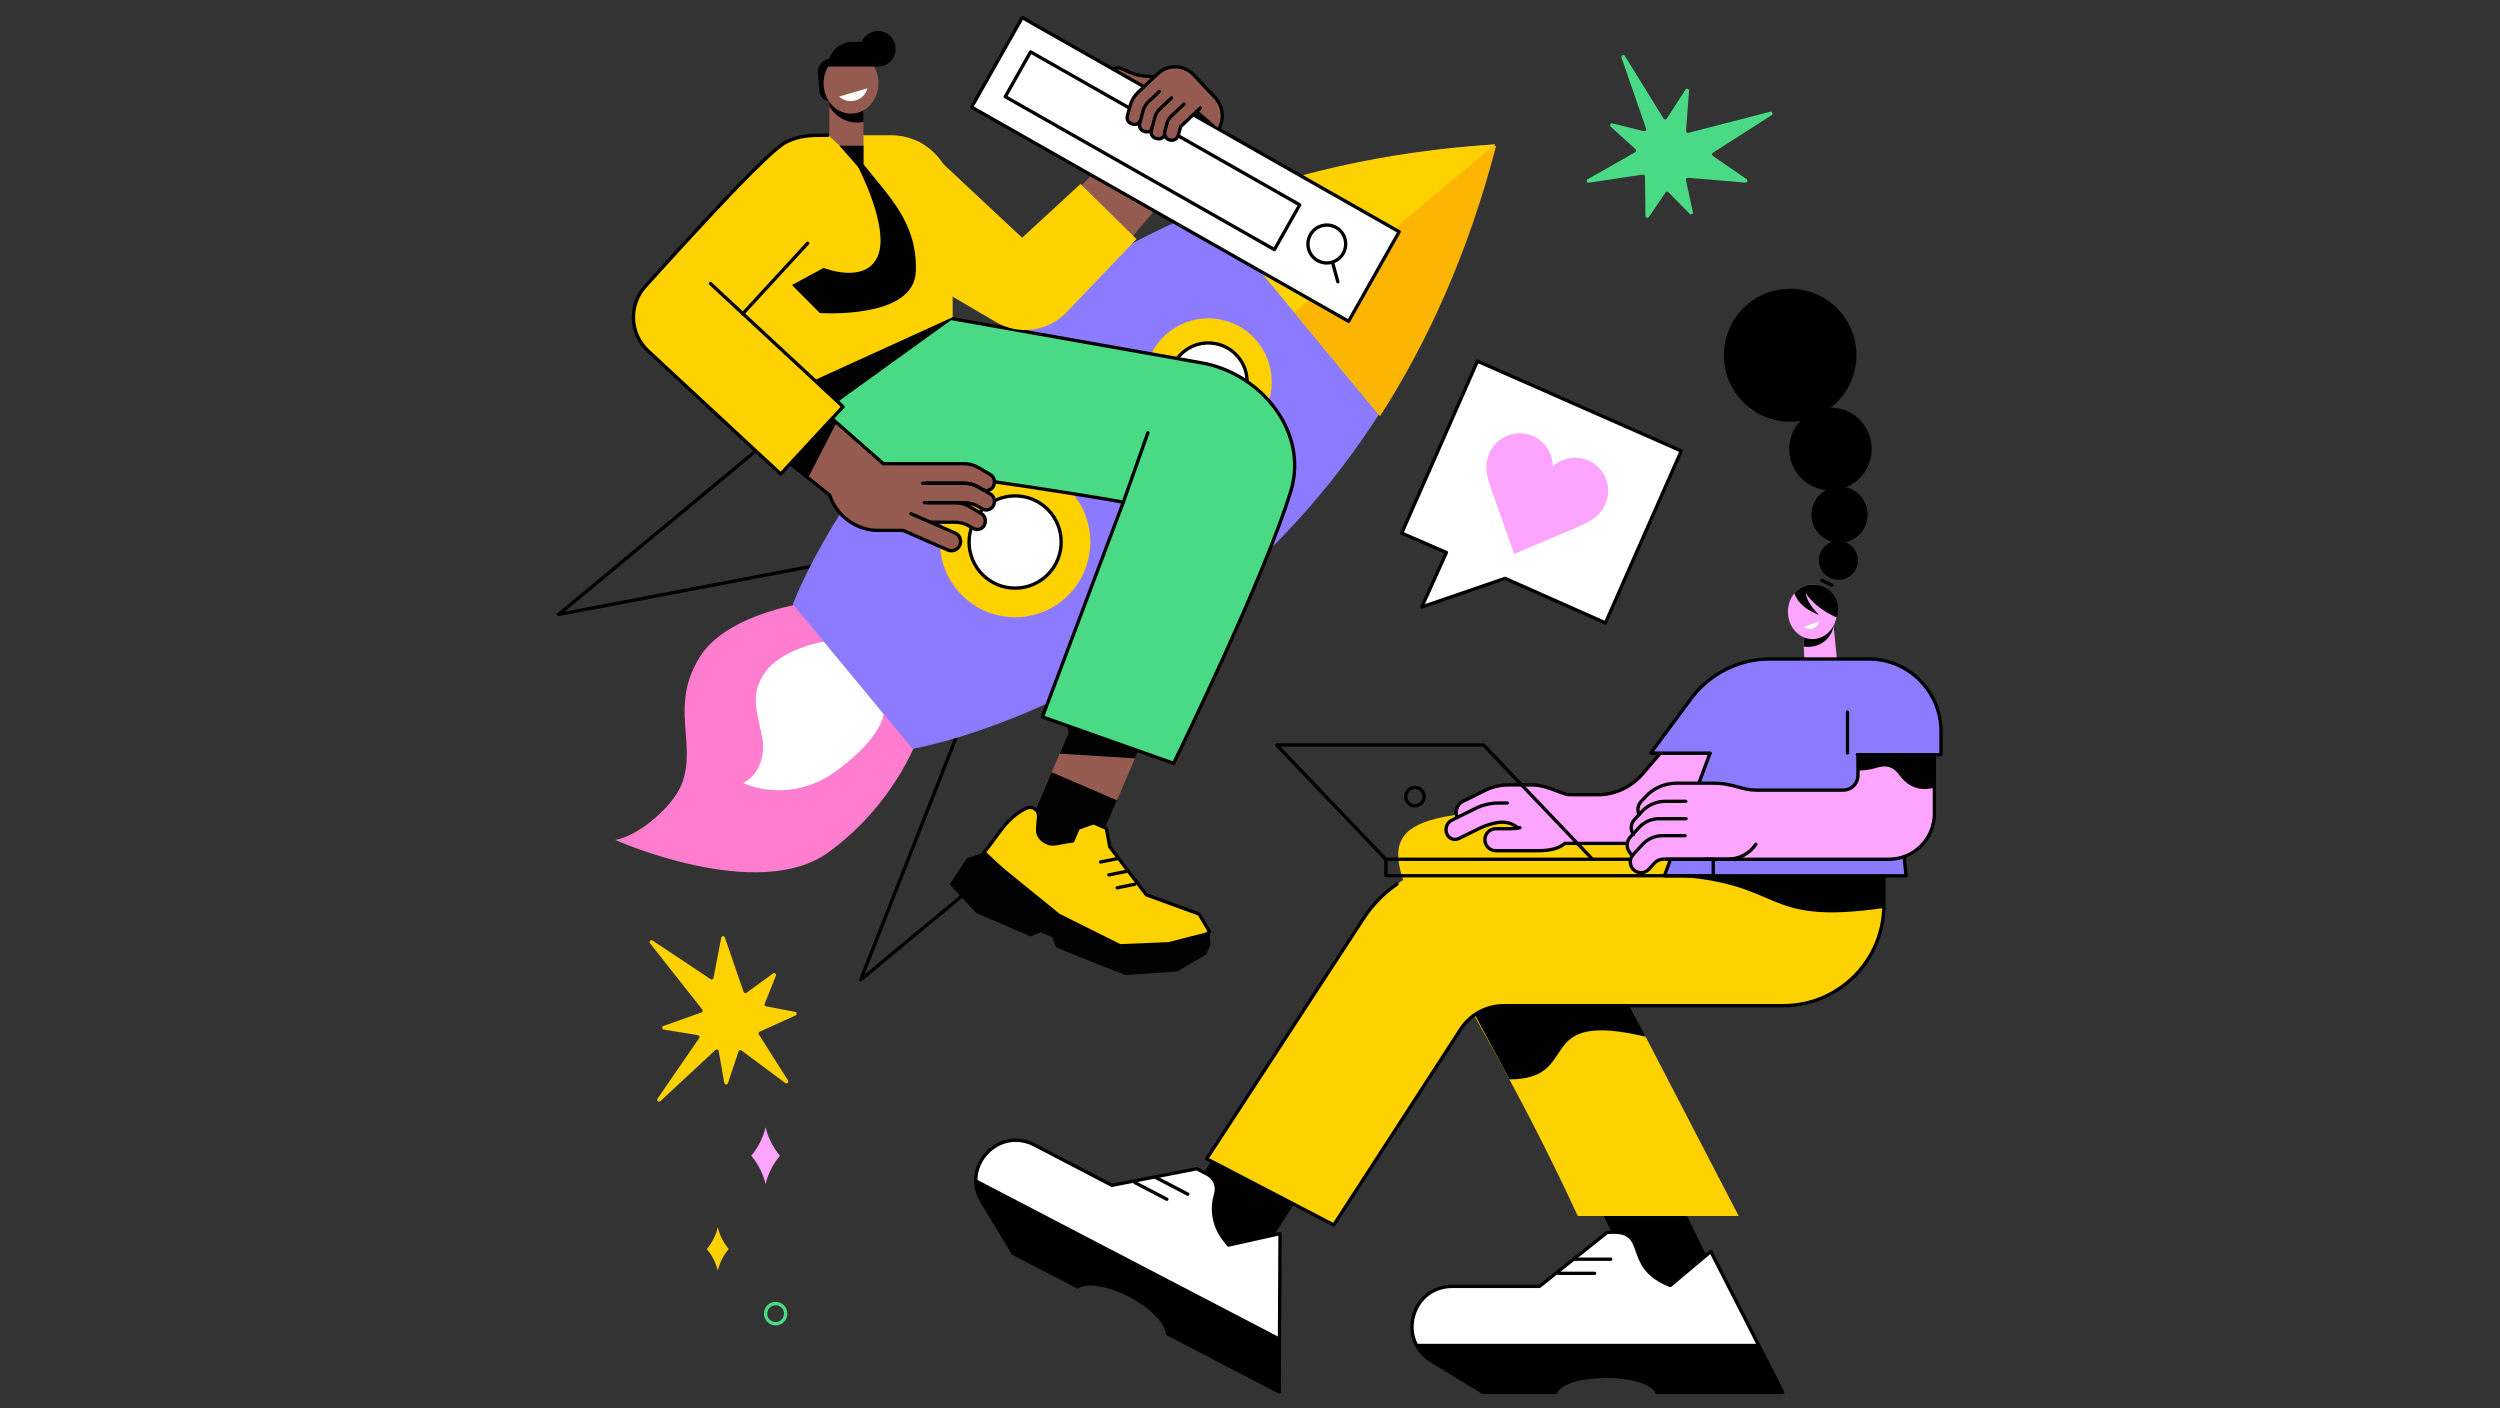<svg xmlns="http://www.w3.org/2000/svg" xmlns:xlink="http://www.w3.org/1999/xlink" width="710" zoomAndPan="magnify" viewBox="0 0 532.5 300" height="400" preserveAspectRatio="xMidYMid meet" version="1.0"><rect x="0" y="0" width="532.5" height="300" fill="#333333" stroke="none"/><defs><clipPath id="ea3210b427"><path d="M 118.562 93 L 196 93 L 196 132 L 118.562 132 Z M 118.562 93 " clip-rule="nonzero"/></clipPath><clipPath id="ef279c5508"><path d="M 206 3.297 L 299 3.297 L 299 69 L 206 69 Z M 206 3.297 " clip-rule="nonzero"/></clipPath><clipPath id="dbf7efcba9"><path d="M 351 140 L 413.785 140 L 413.785 161 L 351 161 Z M 351 140 " clip-rule="nonzero"/></clipPath><clipPath id="d05c4fc81e"><path d="M 351 140 L 413.785 140 L 413.785 162 L 351 162 Z M 351 140 " clip-rule="nonzero"/></clipPath></defs><path fill="#ff7dce" d="M 173.285 128.129 C 173.285 128.129 155.312 130.258 149.223 139.695 C 142.367 150.324 148.586 158.355 145.195 167.043 C 143.434 171.562 136.371 177.941 131.047 178.914 C 131.047 178.914 161.445 192.484 176.484 181.52 C 191.527 170.555 196.07 155.68 196.07 155.68 L 173.285 128.129 " fill-opacity="1" fill-rule="nonzero"/><path fill="#ffffff" d="M 175.469 136.652 C 175.469 136.652 166.316 138.211 162.805 143.414 C 159.73 147.969 161.242 151.621 162.359 157.113 C 163.098 160.73 161.707 165.145 158.285 166.762 C 158.285 166.762 168.09 171.711 178.422 164.004 C 188.02 156.848 188.211 152.059 188.211 152.059 L 175.469 136.652 " fill-opacity="1" fill-rule="nonzero"/><path fill="#000000" d="M 210.555 140.547 L 184.16 207.551 L 224.875 173.797 C 227.496 171.621 228.852 168.297 228.492 164.906 L 225.773 139.281 Z M 183.324 209.062 C 183.25 209.062 183.176 209.039 183.113 208.996 C 182.984 208.898 182.934 208.727 182.992 208.578 L 209.973 140.078 C 210.023 139.949 210.141 139.863 210.273 139.852 L 226.062 138.543 C 226.25 138.527 226.422 138.668 226.445 138.863 L 229.199 164.828 C 229.582 168.461 228.137 172.016 225.328 174.348 L 183.551 208.98 C 183.484 209.035 183.402 209.062 183.324 209.062 " fill-opacity="1" fill-rule="nonzero"/><g clip-path="url(#ea3210b427)"><path fill="#000000" d="M 167.422 94.191 C 165.094 94.191 162.809 95 160.961 96.527 L 120.25 130.281 L 190.926 116.812 L 195 102.078 L 170.363 94.629 C 169.395 94.336 168.406 94.191 167.422 94.191 Z M 118.957 131.246 C 118.82 131.246 118.695 131.168 118.637 131.043 C 118.566 130.895 118.605 130.719 118.73 130.617 L 160.508 95.98 C 163.316 93.652 167.078 92.891 170.566 93.949 L 195.539 101.496 C 195.723 101.555 195.832 101.746 195.777 101.934 L 191.551 117.215 C 191.516 117.348 191.41 117.445 191.273 117.473 L 119.023 131.238 C 119 131.242 118.98 131.246 118.957 131.246 " fill-opacity="1" fill-rule="nonzero"/></g><path fill="#8c7bff" d="M 194.371 159.504 L 168.887 128.691 C 168.887 128.691 190.039 71.574 257.309 44.332 C 274.359 37.434 294.379 32.453 317.762 30.801 C 317.957 30.793 318.148 30.781 318.34 30.766 L 318.41 30.766 L 318.387 30.836 C 312.406 53.77 303.723 72.699 293.684 88.309 C 254.398 149.371 194.371 159.504 194.371 159.504 " fill-opacity="1" fill-rule="nonzero"/><path fill="#fed101" d="M 226.434 127.793 C 219.625 133.438 209.531 132.488 203.891 125.672 C 198.25 118.852 199.199 108.746 206.012 103.102 C 212.82 97.453 222.914 98.402 228.555 105.223 C 234.195 112.043 233.242 122.145 226.434 127.793 " fill-opacity="1" fill-rule="nonzero"/><path fill="#ffffff" d="M 222.48 123.012 C 218.305 126.469 212.121 125.887 208.668 121.711 C 205.211 117.531 205.793 111.34 209.965 107.883 C 214.137 104.422 220.324 105.004 223.777 109.18 C 227.234 113.359 226.652 119.551 222.48 123.012 " fill-opacity="1" fill-rule="nonzero"/><path fill="#000000" d="M 216.207 105.98 C 214.012 105.98 211.902 106.738 210.191 108.156 C 206.176 111.484 205.617 117.465 208.941 121.484 C 210.551 123.43 212.824 124.633 215.34 124.871 C 217.852 125.105 220.309 124.352 222.25 122.734 C 226.266 119.406 226.828 113.43 223.504 109.41 C 221.895 107.461 219.621 106.258 217.105 106.02 C 216.805 105.996 216.504 105.98 216.207 105.98 Z M 216.242 125.625 C 215.918 125.625 215.598 125.609 215.273 125.578 C 212.566 125.324 210.125 124.031 208.391 121.938 C 204.816 117.617 205.422 111.188 209.738 107.609 C 211.828 105.875 214.473 105.059 217.172 105.312 C 219.879 105.566 222.32 106.859 224.051 108.953 C 227.629 113.277 227.023 119.707 222.707 123.285 C 220.867 124.809 218.602 125.625 216.242 125.625 " fill-opacity="1" fill-rule="nonzero"/><path fill="#fed101" d="M 265.98 91.758 C 260.234 96.523 251.715 95.723 246.957 89.969 C 242.195 84.215 242.996 75.684 248.746 70.918 C 254.492 66.152 263.012 66.953 267.773 72.711 C 272.531 78.465 271.73 86.992 265.98 91.758 " fill-opacity="1" fill-rule="nonzero"/><path fill="#ffffff" d="M 262.645 87.723 C 259.121 90.645 253.906 90.152 250.984 86.625 C 248.07 83.098 248.559 77.875 252.082 74.953 C 255.605 72.035 260.824 72.527 263.742 76.051 C 266.656 79.578 266.168 84.801 262.645 87.723 " fill-opacity="1" fill-rule="nonzero"/><path fill="#000000" d="M 257.352 73.402 C 255.512 73.402 253.746 74.039 252.309 75.227 C 248.945 78.016 248.473 83.027 251.262 86.398 C 252.613 88.031 254.516 89.039 256.625 89.234 C 258.73 89.434 260.789 88.797 262.418 87.445 C 265.785 84.66 266.254 79.648 263.469 76.277 C 262.117 74.645 260.211 73.637 258.105 73.438 C 257.852 73.414 257.602 73.402 257.352 73.402 Z M 257.379 89.984 C 257.105 89.984 256.832 89.973 256.555 89.945 C 254.258 89.727 252.184 88.629 250.715 86.852 C 247.676 83.18 248.188 77.719 251.855 74.68 C 253.633 73.207 255.875 72.516 258.172 72.73 C 260.469 72.945 262.543 74.043 264.016 75.824 C 267.055 79.496 266.539 84.957 262.871 87.996 C 261.312 89.293 259.387 89.984 257.379 89.984 " fill-opacity="1" fill-rule="nonzero"/><path fill="#fed101" d="M 293.855 88.52 L 257.121 44.105 C 274.352 37.191 294.609 32.258 318.332 30.758 L 318.402 30.758 L 318.379 30.828 C 312.484 53.867 303.859 72.867 293.855 88.52 " fill-opacity="1" fill-rule="nonzero"/><path fill="#fcb503" d="M 293.949 88.633 L 275.676 66.543 L 318.031 31.129 C 318.227 31.121 318.418 31.105 318.609 31.09 L 318.68 31.09 L 318.656 31.16 C 312.672 54.094 303.992 73.027 293.949 88.633 " fill-opacity="1" fill-rule="nonzero"/><path fill="#955b50" d="M 230.59 149.117 L 244.504 155.102 L 231.887 184.508 L 217.969 178.523 L 230.59 149.117 " fill-opacity="1" fill-rule="nonzero"/><path fill="#020202" d="M 241.742 161.535 L 225.691 160.527 L 230.59 149.117 L 244.504 155.102 L 241.742 161.535 " fill-opacity="1" fill-rule="nonzero"/><path fill="#020202" d="M 223.992 164.484 L 237.91 170.469 L 231.887 184.508 L 217.969 178.523 L 223.992 164.484 " fill-opacity="1" fill-rule="nonzero"/><path fill="#fed101" d="M 209.602 181.574 C 212.996 177.453 214.121 174.555 218.156 172.379 L 218.508 172.188 C 219.797 171.492 221.348 172.508 221.223 173.973 L 221.016 176.422 C 220.816 178.801 223.086 179.516 223.109 179.539 C 224.41 180.098 225.203 179.555 228.492 179.113 L 229.652 176.41 L 232.895 175.246 L 235.652 176.43 L 236.387 180.383 L 244.172 190.598 L 255.406 194.688 L 257.633 198.438 L 253.238 201.867 L 235.191 203.113 L 224.352 195.453 L 209.602 181.574 " fill-opacity="1" fill-rule="nonzero"/><path fill="#000000" d="M 224.574 195.176 L 235.293 202.75 L 253.105 201.52 L 257.168 198.352 L 255.168 194.98 L 243.953 190.895 L 236.055 180.531 L 235.336 176.684 L 232.883 175.629 L 229.918 176.695 L 228.742 179.438 L 228.543 179.465 C 227.477 179.609 226.68 179.762 226.035 179.883 C 224.688 180.145 223.945 180.285 222.969 179.867 L 222.957 179.859 C 222.348 179.621 220.469 178.695 220.664 176.391 L 220.867 173.941 C 220.914 173.387 220.664 172.871 220.199 172.566 C 219.734 172.262 219.164 172.238 218.676 172.5 L 218.324 172.691 C 215.516 174.207 214.129 176.117 212.367 178.531 C 211.711 179.438 210.969 180.453 210.086 181.543 Z M 235.09 203.477 L 224.105 195.711 L 209.113 181.605 L 209.324 181.352 C 210.293 180.176 211.09 179.082 211.793 178.113 C 213.605 175.625 215.035 173.66 217.988 172.066 L 218.34 171.875 C 219.062 171.484 219.902 171.523 220.59 171.973 C 221.277 172.422 221.648 173.18 221.578 174 L 221.371 176.449 C 221.223 178.223 222.605 178.961 223.207 179.195 L 223.27 179.219 C 224.035 179.543 224.586 179.438 225.902 179.184 C 226.512 179.07 227.262 178.926 228.246 178.785 L 229.387 176.129 L 232.906 174.863 L 235.965 176.18 L 236.719 180.234 L 244.395 190.297 L 255.648 194.398 L 258.098 198.527 L 253.375 202.215 L 235.09 203.477 " fill-opacity="1" fill-rule="nonzero"/><path fill="#020202" d="M 205.941 182.836 L 209.602 181.574 L 225.695 194.641 L 238.648 201.098 L 248.887 200.668 L 257.645 198.43 L 257.82 201.266 L 256.914 203.309 L 250.754 206.918 C 250.754 206.918 247.035 207.23 239.699 207.68 C 239.699 207.68 227.953 203.098 225.02 201.828 L 224.105 199.613 L 221.691 198.574 L 219.477 199.445 C 213.055 196.656 207.977 194.496 207.977 194.496 L 202.258 188.371 L 205.941 182.836 " fill-opacity="1" fill-rule="nonzero"/><path fill="#000000" d="M 234.422 183.965 C 234.258 183.965 234.105 183.848 234.074 183.68 C 234.035 183.488 234.156 183.301 234.352 183.262 L 238.09 182.508 C 238.281 182.465 238.473 182.59 238.508 182.785 C 238.547 182.977 238.422 183.164 238.23 183.203 L 234.492 183.957 C 234.469 183.965 234.445 183.965 234.422 183.965 " fill-opacity="1" fill-rule="nonzero"/><path fill="#000000" d="M 236.195 186.711 C 236.027 186.711 235.879 186.594 235.848 186.426 C 235.805 186.234 235.93 186.047 236.125 186.008 L 239.863 185.254 C 240.055 185.211 240.242 185.336 240.281 185.531 C 240.32 185.723 240.195 185.91 240.004 185.949 L 236.266 186.703 C 236.242 186.711 236.215 186.711 236.195 186.711 " fill-opacity="1" fill-rule="nonzero"/><path fill="#000000" d="M 237.969 189.457 C 237.801 189.457 237.652 189.34 237.617 189.172 C 237.578 188.98 237.703 188.793 237.895 188.754 L 241.637 187.996 C 241.828 187.957 242.016 188.082 242.055 188.277 C 242.094 188.469 241.969 188.656 241.777 188.695 L 238.039 189.449 C 238.012 189.457 237.988 189.457 237.969 189.457 " fill-opacity="1" fill-rule="nonzero"/><path fill="#4ada85" d="M 255.93 77.285 L 164.633 61.238 L 164.773 75.402 C 164.879 86.102 172.234 96.5 182.758 98.371 C 182.758 98.371 213.801 102.488 239.273 106.953 L 222.043 152.703 L 249.973 162.586 C 249.973 162.586 269.238 123.367 274.965 104.523 C 278.742 92.098 268.707 79.531 255.93 77.285 " fill-opacity="1" fill-rule="nonzero"/><path fill="#000000" d="M 249.969 162.945 C 249.934 162.945 249.895 162.938 249.852 162.926 L 221.922 153.039 C 221.832 153.008 221.758 152.941 221.719 152.852 C 221.676 152.766 221.672 152.668 221.707 152.578 L 238.789 107.23 C 213.695 102.852 183.363 99.156 183.059 99.117 C 182.863 99.098 182.723 98.918 182.746 98.723 C 182.77 98.527 182.949 98.391 183.145 98.414 C 183.449 98.449 214.145 102.188 239.332 106.602 C 239.438 106.621 239.527 106.684 239.582 106.777 C 239.633 106.867 239.641 106.98 239.605 107.078 L 222.5 152.488 L 249.793 162.148 C 251.547 158.551 269.227 122.184 274.625 104.422 C 276.191 99.262 275.395 93.719 272.379 88.809 C 268.816 83.004 262.641 78.828 255.867 77.637 L 202.82 68.242 C 202.625 68.207 202.496 68.023 202.531 67.828 C 202.566 67.637 202.75 67.508 202.941 67.539 L 255.988 76.938 C 262.961 78.16 269.316 82.461 272.984 88.438 C 276.109 93.52 276.934 99.273 275.309 104.629 C 269.637 123.285 250.484 162.352 250.289 162.746 C 250.23 162.867 250.105 162.945 249.969 162.945 " fill-opacity="1" fill-rule="nonzero"/><path fill="#000000" d="M 239.273 107.309 C 239.234 107.309 239.191 107.305 239.152 107.289 C 238.969 107.223 238.871 107.02 238.938 106.836 L 244.168 92.047 C 244.234 91.859 244.438 91.762 244.621 91.828 C 244.809 91.895 244.906 92.098 244.84 92.281 L 239.609 107.07 C 239.559 107.219 239.418 107.309 239.273 107.309 " fill-opacity="1" fill-rule="nonzero"/><path fill="#020202" d="M 170.414 81.547 L 202.918 67.438 L 202.918 67.941 L 172.699 89.734 L 170.414 81.547 " fill-opacity="1" fill-rule="nonzero"/><path fill="#fed101" d="M 202.918 67.562 L 155.227 89.293 L 160.156 41.918 C 160.156 34.676 166.02 28.805 173.25 28.805 L 189.82 28.805 C 197.055 28.805 202.918 34.676 202.918 41.918 L 202.918 67.562 " fill-opacity="1" fill-rule="nonzero"/><path fill="#000000" d="M 202.918 48.715 C 202.723 48.715 202.562 48.555 202.562 48.359 L 202.562 41.918 C 202.562 41.055 202.477 40.188 202.305 39.348 C 202.266 39.152 202.387 38.965 202.582 38.926 C 202.773 38.887 202.961 39.012 203 39.203 C 203.184 40.09 203.273 41.004 203.273 41.918 L 203.273 48.359 C 203.273 48.555 203.113 48.715 202.918 48.715 " fill-opacity="1" fill-rule="nonzero"/><path fill="#955b50" d="M 192.887 108.918 L 203.535 113.574 C 204.465 113.98 204.887 115.066 204.48 115.996 L 204.379 116.23 C 203.973 117.16 202.887 117.586 201.957 117.18 L 191.312 112.523 L 192.887 108.918 " fill-opacity="1" fill-rule="nonzero"/><path fill="#955b50" d="M 196.453 98.766 L 179.918 98.766 L 179.723 104.535 C 178.52 108.766 181.691 112.977 186.086 112.977 L 196.832 112.977 L 196.453 98.766 " fill-opacity="1" fill-rule="nonzero"/><path fill="#955b50" d="M 206.508 107.91 L 209.02 109.387 C 209.539 109.691 209.859 110.25 209.859 110.852 L 209.859 111.074 C 209.859 112.391 208.434 113.207 207.305 112.543 L 206.504 112.074 C 205.566 111.523 204.496 111.23 203.41 111.23 L 194.762 111.23 L 194.762 107.07 L 203.41 107.07 C 204.496 107.07 205.566 107.359 206.508 107.91 " fill-opacity="1" fill-rule="nonzero"/><path fill="#955b50" d="M 208.438 103.758 L 210.953 105.23 C 211.473 105.535 211.793 106.094 211.793 106.699 L 211.793 106.922 C 211.793 108.234 210.367 109.051 209.238 108.387 L 208.438 107.918 C 207.5 107.367 206.43 107.078 205.344 107.078 L 195.543 107.078 L 195.543 102.914 L 205.344 102.914 C 206.43 102.914 207.5 103.203 208.438 103.758 " fill-opacity="1" fill-rule="nonzero"/><path fill="#955b50" d="M 208.438 99.609 L 210.953 101.086 C 211.473 101.391 211.793 101.945 211.793 102.551 L 211.793 102.773 C 211.793 104.086 210.367 104.902 209.238 104.238 L 208.438 103.77 C 207.5 103.219 206.43 102.93 205.344 102.93 L 195.543 102.93 L 195.543 98.766 L 205.344 98.766 C 206.43 98.766 207.5 99.059 208.438 99.609 " fill-opacity="1" fill-rule="nonzero"/><path fill="#955b50" d="M 176.348 88.406 L 188.934 99.523 L 189.625 112.977 L 187.129 112.977 C 182.402 112.977 178.207 109.945 176.715 105.457 L 166.078 96.961 L 176.348 88.406 " fill-opacity="1" fill-rule="nonzero"/><path fill="#000000" d="M 178.18 90.027 L 171.98 102.027 L 166.078 96.961 L 176.348 88.406 L 178.18 90.027 " fill-opacity="1" fill-rule="nonzero"/><path fill="#000000" d="M 208.16 113.137 C 207.805 113.137 207.449 113.039 207.125 112.848 L 206.324 112.379 C 205.441 111.863 204.434 111.586 203.41 111.586 L 198.18 111.586 C 197.984 111.586 197.824 111.43 197.824 111.23 C 197.824 111.035 197.984 110.875 198.18 110.875 L 203.41 110.875 C 204.559 110.875 205.695 111.184 206.688 111.766 L 207.484 112.234 C 207.902 112.48 208.406 112.484 208.828 112.242 C 209.25 112 209.504 111.566 209.504 111.074 L 209.504 110.852 C 209.504 110.379 209.25 109.938 208.84 109.695 L 206.328 108.219 C 205.441 107.699 204.434 107.426 203.41 107.426 L 196.867 107.426 C 196.672 107.426 196.512 107.266 196.512 107.07 C 196.512 106.871 196.672 106.715 196.867 106.715 L 203.41 106.715 C 204.559 106.715 205.695 107.02 206.688 107.605 L 209.199 109.082 C 209.828 109.449 210.215 110.129 210.215 110.852 L 210.215 111.074 C 210.215 111.824 209.828 112.488 209.18 112.859 C 208.863 113.043 208.512 113.137 208.16 113.137 " fill-opacity="1" fill-rule="nonzero"/><path fill="#000000" d="M 210.094 108.98 C 209.738 108.98 209.383 108.887 209.059 108.695 L 208.258 108.227 C 207.375 107.707 206.367 107.434 205.344 107.434 L 197.594 107.434 C 197.395 107.434 197.238 107.273 197.238 107.078 C 197.238 106.879 197.395 106.719 197.594 106.719 L 205.344 106.719 C 206.492 106.719 207.625 107.027 208.621 107.609 L 209.418 108.078 C 209.836 108.328 210.34 108.328 210.762 108.086 C 211.184 107.844 211.438 107.41 211.438 106.922 L 211.438 106.699 C 211.438 106.223 211.184 105.781 210.773 105.539 L 208.258 104.062 C 207.375 103.543 206.367 103.27 205.344 103.27 L 197.379 103.27 C 197.184 103.27 197.023 103.109 197.023 102.914 C 197.023 102.719 197.184 102.559 197.379 102.559 L 205.344 102.559 C 206.492 102.559 207.625 102.867 208.621 103.449 L 211.133 104.926 C 211.762 105.293 212.148 105.973 212.148 106.699 L 212.148 106.922 C 212.148 107.668 211.762 108.336 211.113 108.703 C 210.797 108.887 210.445 108.98 210.094 108.98 " fill-opacity="1" fill-rule="nonzero"/><path fill="#000000" d="M 202.652 117.668 C 202.344 117.668 202.035 117.602 201.746 117.477 L 192.277 113.332 L 187.004 113.332 C 182.297 113.328 177.961 110.18 176.41 105.668 L 165.855 97.238 C 165.773 97.168 165.723 97.07 165.723 96.965 C 165.719 96.855 165.766 96.754 165.848 96.688 L 176.117 88.133 C 176.254 88.02 176.449 88.023 176.582 88.137 L 188.285 98.41 L 205.344 98.41 C 206.492 98.41 207.629 98.719 208.621 99.301 L 211.133 100.777 C 211.762 101.145 212.148 101.824 212.148 102.551 L 212.148 102.773 C 212.148 103.52 211.762 104.188 211.113 104.559 C 210.469 104.926 209.699 104.922 209.059 104.547 L 208.258 104.078 C 207.375 103.559 206.367 103.285 205.344 103.285 L 196.543 103.285 C 196.348 103.285 196.188 103.125 196.188 102.93 C 196.188 102.73 196.348 102.574 196.543 102.574 L 205.344 102.574 C 206.492 102.574 207.625 102.879 208.621 103.465 L 209.418 103.934 C 209.836 104.176 210.34 104.18 210.762 103.938 C 211.184 103.695 211.438 103.262 211.438 102.773 L 211.438 102.551 C 211.438 102.078 211.184 101.633 210.773 101.391 L 208.258 99.914 C 207.375 99.395 206.367 99.121 205.344 99.121 L 188.152 99.121 C 188.066 99.121 187.984 99.09 187.918 99.031 L 176.34 88.875 L 166.641 96.953 L 176.938 105.176 C 176.992 105.219 177.031 105.277 177.055 105.344 C 178.477 109.629 182.57 112.621 187.012 112.621 L 192.352 112.621 C 192.398 112.621 192.449 112.629 192.492 112.648 L 202.031 116.824 C 202.414 116.988 202.836 117 203.223 116.848 C 203.613 116.695 203.918 116.398 204.086 116.02 L 204.125 115.926 C 204.469 115.137 204.109 114.215 203.32 113.867 L 193.906 109.75 C 193.727 109.672 193.645 109.461 193.723 109.281 C 193.801 109.102 194.012 109.02 194.191 109.098 L 203.605 113.219 C 204.754 113.719 205.277 115.062 204.777 116.211 L 204.738 116.301 C 204.492 116.859 204.051 117.289 203.484 117.512 C 203.215 117.613 202.934 117.668 202.652 117.668 " fill-opacity="1" fill-rule="nonzero"/><path fill="#fed101" d="M 138.238 74.816 C 134.285 71.145 134.051 64.961 137.719 61 L 163.914 32.723 L 177.66 45.484 L 152.039 74.297 C 148.371 78.254 142.191 78.488 138.238 74.816 " fill-opacity="1" fill-rule="nonzero"/><path fill="#fed101" d="M 137.52 60.922 C 141.188 56.961 147.371 56.727 151.328 60.402 L 179.57 86.625 L 166.289 100.961 L 138.039 74.727 C 134.086 71.059 133.852 64.879 137.52 60.922 " fill-opacity="1" fill-rule="nonzero"/><path fill="#000000" d="M 166.285 101.316 C 166.199 101.316 166.109 101.281 166.043 101.223 L 137.801 74.996 C 133.707 71.195 133.469 64.773 137.262 60.676 C 137.375 60.555 137.785 60.098 138.434 59.379 C 154.684 41.316 164.383 31.414 167.266 29.953 C 170.242 28.441 173.141 28.445 175.695 28.449 L 176.348 28.449 C 176.543 28.449 176.703 28.609 176.703 28.805 C 176.703 29 176.547 29.16 176.348 29.16 L 175.695 29.16 C 173.219 29.16 170.41 29.152 167.586 30.586 C 165.66 31.566 159.129 37.438 138.961 59.855 C 138.309 60.582 137.898 61.039 137.781 61.16 C 134.258 64.969 134.48 70.941 138.285 74.473 L 166.27 100.457 L 179.066 86.645 L 151.082 60.656 C 150.938 60.523 150.93 60.301 151.062 60.156 C 151.195 60.012 151.422 60.004 151.566 60.137 L 179.812 86.363 C 179.953 86.5 179.961 86.723 179.828 86.867 L 166.547 101.203 C 166.484 101.273 166.395 101.312 166.301 101.316 C 166.297 101.316 166.293 101.316 166.285 101.316 " fill-opacity="1" fill-rule="nonzero"/><path fill="#000000" d="M 158.191 67.211 C 158.105 67.211 158.02 67.18 157.953 67.117 C 157.809 66.98 157.797 66.758 157.93 66.613 L 171.77 51.57 C 171.902 51.426 172.129 51.418 172.273 51.551 C 172.418 51.684 172.426 51.91 172.293 52.051 L 158.453 67.094 C 158.383 67.172 158.289 67.211 158.191 67.211 " fill-opacity="1" fill-rule="nonzero"/><path fill="#955b50" d="M 222.211 47.746 L 236.551 55.895 L 255.586 33.371 L 245.145 24.48 L 222.211 47.746 " fill-opacity="1" fill-rule="nonzero"/><path fill="#955b50" d="M 248.816 16.328 L 244.344 20.684 L 237.445 17.613 C 236.637 17.254 236.277 16.301 236.637 15.488 L 236.672 15.402 C 237.035 14.59 237.984 14.223 238.793 14.582 L 240.602 15.387 C 241.867 15.949 243.238 16.25 244.625 16.27 L 248.816 16.328 " fill-opacity="1" fill-rule="nonzero"/><path fill="#000000" d="M 242.258 20.113 C 242.211 20.113 242.16 20.102 242.113 20.082 L 237.301 17.941 C 236.316 17.5 235.871 16.336 236.312 15.344 L 236.348 15.258 C 236.562 14.777 236.949 14.406 237.441 14.219 C 237.93 14.031 238.461 14.043 238.938 14.254 L 240.746 15.059 C 241.977 15.609 243.285 15.895 244.629 15.914 L 245.941 15.934 C 246.137 15.934 246.297 16.094 246.293 16.293 C 246.289 16.488 246.113 16.648 245.934 16.645 L 244.621 16.625 C 243.176 16.605 241.777 16.297 240.457 15.711 L 238.648 14.906 C 238.344 14.773 238.008 14.762 237.695 14.879 C 237.383 15.004 237.137 15.238 237 15.547 L 236.961 15.633 C 236.68 16.266 236.965 17.008 237.594 17.289 L 242.402 19.43 C 242.582 19.508 242.664 19.719 242.586 19.898 C 242.523 20.031 242.395 20.113 242.258 20.113 " fill-opacity="1" fill-rule="nonzero"/><g clip-path="url(#ef279c5508)"><path fill="#ffffff" d="M 287.246 68.434 L 206.961 22.816 L 217.738 3.75 L 298.02 49.367 L 287.246 68.434 " fill-opacity="1" fill-rule="nonzero"/><path fill="#000000" d="M 207.445 22.684 L 287.113 67.949 L 297.539 49.5 L 217.871 4.234 Z M 287.246 68.789 C 287.184 68.789 287.125 68.773 287.07 68.742 L 206.785 23.125 C 206.617 23.031 206.555 22.812 206.652 22.641 L 217.43 3.574 C 217.477 3.492 217.555 3.43 217.645 3.406 C 217.734 3.379 217.832 3.395 217.914 3.438 L 298.199 49.055 C 298.367 49.152 298.43 49.371 298.332 49.543 L 287.555 68.609 C 287.508 68.691 287.43 68.75 287.34 68.777 C 287.309 68.785 287.277 68.789 287.246 68.789 " fill-opacity="1" fill-rule="nonzero"/></g><path fill="#ffffff" d="M 271.449 53.16 L 214.125 20.59 L 219.512 11.051 L 276.84 43.625 L 271.449 53.16 " fill-opacity="1" fill-rule="nonzero"/><path fill="#000000" d="M 214.605 20.457 L 271.312 52.68 L 276.355 43.762 L 219.648 11.539 Z M 271.449 53.52 C 271.387 53.52 271.324 53.504 271.27 53.473 L 213.945 20.902 C 213.773 20.805 213.715 20.586 213.812 20.418 L 219.203 10.879 C 219.25 10.797 219.328 10.734 219.418 10.711 C 219.508 10.688 219.605 10.699 219.688 10.746 L 277.016 43.316 C 277.184 43.414 277.246 43.633 277.148 43.801 L 271.758 53.34 C 271.711 53.422 271.633 53.48 271.543 53.508 C 271.512 53.516 271.48 53.52 271.449 53.52 " fill-opacity="1" fill-rule="nonzero"/><path fill="#ffffff" d="M 286.102 53.957 C 285.008 55.898 282.551 56.582 280.625 55.488 C 278.695 54.391 278.02 51.93 279.117 49.988 C 280.215 48.047 282.668 47.363 284.598 48.457 C 286.523 49.555 287.199 52.016 286.102 53.957 " fill-opacity="1" fill-rule="nonzero"/><path fill="#000000" d="M 286.105 53.957 L 286.109 53.957 Z M 282.629 48.289 C 282.301 48.289 281.973 48.336 281.648 48.426 C 280.699 48.688 279.91 49.305 279.43 50.164 C 278.426 51.93 279.043 54.18 280.801 55.18 C 281.645 55.66 282.629 55.781 283.57 55.523 C 284.52 55.258 285.309 54.641 285.797 53.781 C 286.793 52.016 286.18 49.766 284.422 48.766 C 283.867 48.453 283.25 48.289 282.629 48.289 Z M 282.594 56.367 C 281.848 56.367 281.113 56.176 280.449 55.797 C 278.352 54.605 277.613 51.922 278.805 49.812 C 279.387 48.789 280.328 48.051 281.461 47.738 C 282.582 47.426 283.758 47.57 284.773 48.148 C 286.867 49.34 287.605 52.023 286.414 54.133 C 285.832 55.156 284.891 55.895 283.758 56.207 C 283.375 56.316 282.98 56.367 282.594 56.367 " fill-opacity="1" fill-rule="nonzero"/><path fill="#ffffff" d="M 284.965 60.02 L 283.84 55.918 L 284.965 60.02 " fill-opacity="1" fill-rule="nonzero"/><path fill="#000000" d="M 284.965 60.379 C 284.805 60.379 284.664 60.273 284.621 60.117 L 283.496 56.016 C 283.445 55.824 283.555 55.629 283.746 55.578 C 283.934 55.523 284.129 55.637 284.18 55.828 L 285.305 59.93 C 285.359 60.117 285.246 60.312 285.055 60.363 C 285.027 60.375 284.996 60.379 284.965 60.379 " fill-opacity="1" fill-rule="nonzero"/><path fill="#955b50" d="M 246.25 16.039 L 242.383 19.699 C 241.574 20.465 240.992 21.445 240.703 22.527 L 240.121 24.723 C 239.93 25.445 240.355 26.188 241.074 26.375 L 241.355 26.453 C 242.078 26.645 242.816 26.211 243.008 25.492 L 244.035 22.672 L 248.504 18.441 L 246.25 16.039 " fill-opacity="1" fill-rule="nonzero"/><path fill="#955b50" d="M 249.777 16.789 L 244.656 21.641 C 244.074 22.191 243.656 22.898 243.449 23.672 L 242.754 26.285 C 242.555 27.035 242.996 27.805 243.742 28.004 L 243.926 28.051 C 244.672 28.25 245.441 27.805 245.641 27.055 L 246.434 24.078 L 251.824 18.969 L 249.777 16.789 " fill-opacity="1" fill-rule="nonzero"/><path fill="#955b50" d="M 252.273 18.254 L 247.051 23.199 C 246.531 23.691 246.16 24.32 245.977 25.012 L 245.234 27.805 C 245.043 28.527 245.469 29.266 246.184 29.457 L 246.477 29.531 C 247.191 29.723 247.93 29.293 248.121 28.574 L 248.93 25.543 L 254.32 20.438 L 252.273 18.254 " fill-opacity="1" fill-rule="nonzero"/><path fill="#955b50" d="M 254.812 19.691 L 249.555 24.672 C 249.059 25.145 248.707 25.738 248.531 26.395 L 248.098 28.02 C 247.891 28.801 248.352 29.602 249.125 29.809 L 249.203 29.828 C 249.977 30.035 250.777 29.57 250.984 28.789 L 251.469 26.977 L 256.859 21.871 L 254.812 19.691 " fill-opacity="1" fill-rule="nonzero"/><path fill="#955b50" d="M 244.945 17.273 L 246.426 15.871 C 248.695 13.723 252.262 13.824 254.395 16.094 L 258.422 20.391 L 254.223 24.367 L 244.945 17.273 " fill-opacity="1" fill-rule="nonzero"/><path fill="#955b50" d="M 258.789 20.75 L 254.742 16.473 L 249.586 21.066 C 249.586 21.066 259.336 27.91 259.605 27.43 C 260.793 25.316 260.535 22.598 258.789 20.75 " fill-opacity="1" fill-rule="nonzero"/><path fill="#000000" d="M 254.145 24.5 L 259.488 27.641 L 259.605 27.43 L 255.125 23.508 L 254.145 24.5 " fill-opacity="1" fill-rule="nonzero"/><path fill="#000000" d="M 242.77 26.324 C 242.695 26.324 242.617 26.301 242.555 26.254 C 242.398 26.129 242.367 25.906 242.488 25.754 C 242.531 25.699 242.566 25.645 242.594 25.586 C 242.68 25.41 242.895 25.34 243.07 25.426 C 243.246 25.512 243.32 25.727 243.23 25.902 C 243.184 26.004 243.121 26.098 243.055 26.188 C 242.98 26.277 242.879 26.324 242.77 26.324 " fill-opacity="1" fill-rule="nonzero"/><path fill="#000000" d="M 244.285 28.457 C 244.133 28.457 243.984 28.434 243.836 28.398 L 243.648 28.348 C 243.199 28.227 242.82 27.934 242.586 27.527 C 242.352 27.121 242.289 26.648 242.41 26.195 L 243.105 23.582 C 243.328 22.742 243.781 21.98 244.41 21.383 L 246.676 19.238 C 246.816 19.102 247.043 19.109 247.18 19.25 C 247.312 19.395 247.309 19.617 247.164 19.754 L 244.898 21.898 C 244.363 22.406 243.98 23.051 243.789 23.766 L 243.098 26.375 C 243.027 26.648 243.062 26.934 243.203 27.176 C 243.34 27.418 243.566 27.586 243.836 27.66 L 244.02 27.711 C 244.379 27.805 244.766 27.699 245.027 27.434 C 245.164 27.293 245.391 27.293 245.531 27.43 C 245.668 27.57 245.672 27.793 245.531 27.934 C 245.199 28.27 244.746 28.457 244.285 28.457 " fill-opacity="1" fill-rule="nonzero"/><path fill="#000000" d="M 246.82 29.934 C 246.68 29.934 246.531 29.914 246.383 29.875 L 246.094 29.797 C 245.652 29.68 245.285 29.398 245.062 29.004 C 244.832 28.613 244.773 28.152 244.891 27.711 L 245.633 24.922 C 245.832 24.164 246.242 23.477 246.809 22.938 L 249.285 20.594 C 249.426 20.461 249.652 20.465 249.789 20.605 C 249.922 20.75 249.918 20.977 249.777 21.113 L 247.297 23.457 C 246.824 23.902 246.488 24.473 246.32 25.102 L 245.578 27.895 C 245.512 28.152 245.547 28.422 245.676 28.648 C 245.809 28.879 246.023 29.043 246.277 29.109 L 246.566 29.188 C 247.055 29.32 247.562 29.059 247.746 28.582 C 247.816 28.398 248.02 28.309 248.203 28.379 C 248.387 28.449 248.48 28.652 248.41 28.84 C 248.152 29.512 247.512 29.934 246.82 29.934 " fill-opacity="1" fill-rule="nonzero"/><path fill="#000000" d="M 259.605 27.785 C 259.547 27.785 259.488 27.77 259.434 27.738 C 259.262 27.645 259.203 27.426 259.297 27.254 C 260.445 25.211 260.137 22.695 258.531 20.996 L 253.988 16.172 C 253.062 15.188 251.812 14.625 250.461 14.586 C 249.109 14.551 247.816 15.039 246.832 15.977 L 242.629 19.957 C 241.867 20.68 241.32 21.598 241.051 22.617 L 240.465 24.812 C 240.398 25.07 240.434 25.34 240.562 25.57 C 240.695 25.801 240.91 25.965 241.164 26.031 L 241.449 26.105 C 241.832 26.211 242.242 26.07 242.488 25.754 C 242.609 25.598 242.832 25.57 242.988 25.691 C 243.145 25.812 243.172 26.035 243.051 26.191 C 242.629 26.734 241.93 26.973 241.266 26.797 L 240.98 26.723 C 240.543 26.602 240.176 26.32 239.949 25.926 C 239.719 25.531 239.66 25.07 239.777 24.629 L 240.363 22.434 C 240.668 21.289 241.281 20.254 242.141 19.441 L 246.34 15.461 C 247.469 14.395 248.93 13.832 250.484 13.875 C 252.023 13.918 253.453 14.562 254.508 15.684 L 259.051 20.508 C 260.871 22.434 261.219 25.285 259.918 27.602 C 259.852 27.719 259.73 27.785 259.605 27.785 " fill-opacity="1" fill-rule="nonzero"/><path fill="#000000" d="M 249.578 30.234 C 249.422 30.234 249.266 30.215 249.113 30.172 L 249.035 30.152 C 248.07 29.895 247.496 28.898 247.754 27.93 L 248.188 26.305 C 248.379 25.582 248.77 24.93 249.309 24.418 L 251.941 21.922 C 252.082 21.789 252.309 21.793 252.441 21.938 C 252.578 22.078 252.57 22.305 252.43 22.438 L 249.797 24.934 C 249.352 25.355 249.031 25.895 248.875 26.488 L 248.441 28.109 C 248.285 28.703 248.633 29.309 249.219 29.465 L 249.293 29.484 C 249.578 29.559 249.875 29.52 250.129 29.371 C 250.383 29.227 250.566 28.984 250.641 28.699 L 251.148 26.789 L 255.445 22.723 C 255.59 22.586 255.812 22.594 255.945 22.734 C 256.082 22.879 256.078 23.105 255.934 23.238 L 251.785 27.168 L 251.328 28.883 C 251.203 29.352 250.902 29.742 250.488 29.988 C 250.207 30.152 249.895 30.234 249.578 30.234 " fill-opacity="1" fill-rule="nonzero"/><path fill="#fed101" d="M 217.719 50.641 L 230.145 39.184 L 242.07 50.922 L 227.18 66.508 C 223.258 70.609 217.051 71.48 212.16 68.613 L 174.199 46.355 L 188.77 32.766 C 191.316 30.391 194.23 28.566 196.746 30.965 C 203.473 37.371 217.719 50.641 217.719 50.641 " fill-opacity="1" fill-rule="nonzero"/><path fill="#000000" d="M 178.496 21.543 L 176.801 21.543 C 175.621 21.543 174.641 20.641 174.539 19.465 L 174.211 15.566 C 174.07 13.918 175.367 12.504 177.02 12.504 L 178.496 12.504 L 178.496 21.543 " fill-opacity="1" fill-rule="nonzero"/><path fill="#955b50" d="M 176.652 28.977 L 183.926 35.902 L 183.926 19.879 L 176.652 19.879 L 176.652 28.977 " fill-opacity="1" fill-rule="nonzero"/><path fill="#000000" d="M 176.652 22.641 L 176.652 19.879 L 183.926 19.879 L 183.926 25.973 C 183.27 26.102 181.961 26.27 180.461 25.773 C 178.109 24.996 176.953 23.156 176.652 22.641 " fill-opacity="1" fill-rule="nonzero"/><path fill="#955b50" d="M 175.426 17.73 C 175.426 21.305 178.047 24.203 181.277 24.203 C 184.508 24.203 187.125 21.305 187.125 17.73 C 187.125 14.156 184.508 11.254 181.277 11.254 C 178.047 11.254 175.426 14.156 175.426 17.73 " fill-opacity="1" fill-rule="nonzero"/><path fill="#ffffff" d="M 178.734 20.57 C 179.297 21.09 180.027 21.441 180.848 21.523 C 182.68 21.711 184.332 20.52 184.785 18.793 L 178.734 20.57 " fill-opacity="1" fill-rule="nonzero"/><path fill="#000000" d="M 190.773 10.395 C 190.773 8.309 189.082 6.613 186.996 6.613 C 185.434 6.613 184.09 7.566 183.516 8.922 L 181.598 8.922 C 178.699 8.922 176.348 11.273 176.348 14.176 L 187.168 14.176 L 187.168 14.168 C 189.176 14.078 190.773 12.426 190.773 10.395 " fill-opacity="1" fill-rule="nonzero"/><path fill="#000000" d="M 182.676 35.352 C 182.676 35.352 189.559 48.398 186.973 54.531 C 184.387 60.664 175.441 57.066 175.441 57.066 L 168.68 60.711 L 174.625 66.672 C 174.625 66.672 194.727 68.098 195.074 57.812 C 195.426 47.523 189.5 42.07 183.918 34.98 L 182.676 35.352 " fill-opacity="1" fill-rule="nonzero"/><path fill="#020202" d="M 178.805 31.027 L 183.918 31.027 L 183.918 36.871 L 178.805 31.027 " fill-opacity="1" fill-rule="nonzero"/><path fill="#000000" d="M 356.699 253.621 L 367.832 276.336 L 350.078 276.336 L 339.008 253.75 L 356.699 253.621 " fill-opacity="1" fill-rule="nonzero"/><path fill="#ffffff" d="M 309.293 274.004 L 327.898 274.004 L 342.316 262.512 C 351.914 261.656 345.207 269.66 355.785 273.805 L 364.402 266.566 L 379.73 296.586 L 352.906 296.586 C 350.918 292 333.312 292 331.328 296.586 L 315.895 296.586 L 304.867 289.855 C 297.508 285.363 300.68 274.004 309.293 274.004 " fill-opacity="1" fill-rule="nonzero"/><path fill="#000000" d="M 353.125 296.23 L 379.148 296.23 L 364.285 267.125 L 356.012 274.078 C 355.91 274.164 355.773 274.188 355.652 274.137 C 350.316 272.047 349.25 268.996 348.395 266.547 C 347.543 264.102 346.973 262.48 342.449 262.859 L 328.121 274.281 C 328.055 274.332 327.98 274.359 327.898 274.359 L 309.293 274.359 C 305.539 274.359 302.453 276.703 301.438 280.328 C 300.414 283.969 301.832 287.59 305.051 289.555 L 315.992 296.23 L 331.102 296.23 C 332.461 293.699 337.832 292.793 342.113 292.789 C 346.391 292.789 351.766 293.699 353.125 296.23 Z M 379.727 296.941 L 352.902 296.941 C 352.762 296.941 352.633 296.859 352.578 296.727 C 351.754 294.828 347.449 293.504 342.113 293.504 C 336.773 293.504 332.473 294.828 331.648 296.727 C 331.594 296.859 331.465 296.941 331.324 296.941 L 315.891 296.941 C 315.828 296.941 315.762 296.926 315.707 296.891 L 304.68 290.16 C 301.18 288.027 299.641 284.09 300.75 280.137 C 301.859 276.195 305.211 273.648 309.293 273.648 L 327.773 273.648 L 342.09 262.234 C 342.145 262.191 342.211 262.164 342.281 262.156 C 347.453 261.695 348.203 263.836 349.066 266.312 C 349.863 268.594 350.855 271.426 355.715 273.398 L 364.168 266.293 C 364.25 266.223 364.359 266.195 364.469 266.215 C 364.574 266.238 364.664 266.309 364.715 266.402 L 380.047 296.426 C 380.102 296.535 380.098 296.668 380.031 296.773 C 379.965 296.879 379.852 296.941 379.727 296.941 " fill-opacity="1" fill-rule="nonzero"/><path fill="#000000" d="M 374.445 286.234 L 379.73 296.586 L 352.906 296.586 C 350.918 292 333.312 292 331.328 296.586 L 315.895 296.586 C 313.102 294.484 302.699 289.75 301.555 286.234 L 374.445 286.234 " fill-opacity="1" fill-rule="nonzero"/><path fill="#000000" d="M 339.645 271.582 L 331.98 271.582 C 331.785 271.582 331.625 271.422 331.625 271.227 C 331.625 271.031 331.785 270.871 331.98 270.871 L 339.645 270.871 C 339.84 270.871 340 271.031 340 271.227 C 340 271.422 339.84 271.582 339.645 271.582 " fill-opacity="1" fill-rule="nonzero"/><path fill="#000000" d="M 343.09 268.566 L 335.426 268.566 C 335.227 268.566 335.066 268.402 335.066 268.207 C 335.066 268.012 335.227 267.852 335.426 267.852 L 343.09 267.852 C 343.285 267.852 343.445 268.012 343.445 268.207 C 343.445 268.402 343.285 268.566 343.09 268.566 " fill-opacity="1" fill-rule="nonzero"/><path fill="#000000" d="M 264.863 273.156 L 246.039 265.824 L 273.594 223.117 L 286.293 239.941 L 264.863 273.156 " fill-opacity="1" fill-rule="nonzero"/><path fill="#ffffff" d="M 220.332 243.871 L 236.844 252.477 L 254.914 248.941 L 257.184 250.125 C 258.637 250.883 259.383 252.543 258.988 254.137 L 258.789 254.945 C 258.02 258.055 258.707 261.344 260.664 263.879 L 261.68 265.195 L 272.652 262.75 L 272.473 296.484 L 248.664 284.078 C 248.586 281.754 245.379 278.375 240.715 275.945 C 236.051 273.516 231.457 272.828 229.512 274.102 L 215.816 266.965 L 209.121 255.895 C 204.652 248.504 212.688 239.887 220.332 243.871 " fill-opacity="1" fill-rule="nonzero"/><path fill="#000000" d="M 249.004 283.855 L 272.117 295.898 L 272.293 263.195 L 261.758 265.543 C 261.625 265.57 261.484 265.52 261.398 265.414 L 260.383 264.098 C 258.348 261.461 257.641 258.094 258.441 254.859 L 258.645 254.051 C 259 252.609 258.332 251.125 257.02 250.441 L 254.859 249.316 L 236.914 252.824 C 236.832 252.84 236.75 252.828 236.68 252.793 L 220.168 244.188 C 216.84 242.453 213.031 243.102 210.465 245.84 C 207.875 248.598 207.469 252.473 209.426 255.707 L 216.07 266.695 L 229.5 273.691 C 231.684 272.469 236.301 273.246 240.879 275.633 C 245.457 278.016 248.75 281.363 249.004 283.855 Z M 272.473 296.84 C 272.414 296.84 272.359 296.828 272.309 296.801 L 248.5 284.395 C 248.387 284.336 248.312 284.219 248.309 284.09 C 248.234 281.859 244.973 278.566 240.551 276.262 C 236.129 273.957 231.57 273.176 229.707 274.398 C 229.602 274.469 229.461 274.477 229.348 274.414 L 215.652 267.277 C 215.598 267.25 215.547 267.203 215.512 267.148 L 208.816 256.078 C 206.691 252.559 207.133 248.348 209.945 245.352 C 212.738 242.375 216.879 241.672 220.496 243.555 L 236.898 252.102 L 254.848 248.594 C 254.926 248.578 255.008 248.59 255.078 248.625 L 257.348 249.809 C 258.953 250.645 259.77 252.461 259.332 254.223 L 259.133 255.031 C 258.383 258.055 259.043 261.199 260.945 263.66 L 261.824 264.797 L 272.574 262.406 C 272.68 262.379 272.793 262.406 272.875 262.477 C 272.961 262.543 273.008 262.645 273.008 262.754 L 272.828 296.488 C 272.824 296.609 272.762 296.727 272.656 296.789 C 272.598 296.824 272.535 296.84 272.473 296.84 " fill-opacity="1" fill-rule="nonzero"/><path fill="#000000" d="M 272.535 284.852 L 272.473 296.484 L 248.664 284.078 C 248.586 281.754 245.379 278.375 240.715 275.945 C 236.051 273.516 231.457 272.828 229.512 274.102 L 215.816 266.965 L 209.121 255.895 C 208.172 254.32 207.793 252.695 207.848 251.148 L 272.535 284.852 " fill-opacity="1" fill-rule="nonzero"/><path fill="#000000" d="M 248.543 255.797 C 248.488 255.797 248.434 255.785 248.379 255.758 L 241.578 252.211 C 241.406 252.121 241.336 251.906 241.426 251.73 C 241.52 251.559 241.734 251.488 241.906 251.582 L 248.707 255.125 C 248.883 255.215 248.949 255.43 248.859 255.605 C 248.797 255.727 248.672 255.797 248.543 255.797 " fill-opacity="1" fill-rule="nonzero"/><path fill="#000000" d="M 252.988 254.711 C 252.93 254.711 252.875 254.699 252.824 254.672 L 246.02 251.125 C 245.848 251.035 245.781 250.82 245.867 250.645 C 245.961 250.473 246.176 250.402 246.352 250.496 L 253.152 254.039 C 253.324 254.129 253.395 254.344 253.305 254.52 C 253.238 254.641 253.117 254.711 252.988 254.711 " fill-opacity="1" fill-rule="nonzero"/><path fill="#fed101" d="M 380.68 173.027 C 262.465 171.758 293.094 166.102 336.07 259.008 L 370.344 259.008 L 339.199 199.023 C 338.367 197.426 339.523 195.516 341.32 195.516 L 380.68 195.516 L 380.68 173.027 " fill-opacity="1" fill-rule="nonzero"/><path fill="#000000" d="M 339.016 197.27 C 337.754 197.711 350.414 220.055 350.516 220.824 C 325.945 214.977 337.355 229.895 321.516 229.91 L 304.051 197.27 L 339.016 197.27 " fill-opacity="1" fill-rule="nonzero"/><path fill="#fed101" d="M 312.449 183.664 L 401.27 183.664 L 401.27 192.723 C 401.27 204.586 391.684 214.203 379.863 214.203 L 320.344 214.203 C 316.621 214.203 313.148 216.094 311.117 219.227 L 284.086 260.918 L 257.031 246.82 L 290.449 195.594 C 295.309 188.152 303.582 183.664 312.449 183.664 " fill-opacity="1" fill-rule="nonzero"/><path fill="#000000" d="M 401.254 193.402 C 374.102 197.328 380.906 187.656 354.52 186.551 L 355.59 183.664 L 401.27 183.664 C 401.27 183.664 401.258 193.176 401.254 193.402 " fill-opacity="1" fill-rule="nonzero"/><path fill="#000000" d="M 284.09 261.273 C 284.031 261.273 283.973 261.262 283.922 261.234 L 256.867 247.133 C 256.777 247.086 256.711 247.004 256.688 246.91 C 256.66 246.812 256.676 246.707 256.73 246.625 L 290.152 195.402 C 292.062 192.477 294.484 189.988 297.359 188.008 C 297.52 187.895 297.742 187.938 297.852 188.102 C 297.965 188.262 297.922 188.484 297.762 188.594 C 294.969 190.52 292.609 192.941 290.746 195.793 L 257.543 246.684 L 283.965 260.453 L 310.816 219.031 C 312.922 215.785 316.484 213.848 320.344 213.848 L 379.863 213.848 C 391.469 213.848 400.914 204.371 400.914 192.723 L 400.914 186.332 C 400.914 186.137 401.074 185.977 401.27 185.977 C 401.465 185.977 401.625 186.137 401.625 186.332 L 401.625 192.723 C 401.625 204.762 391.863 214.559 379.863 214.559 L 320.344 214.559 C 316.727 214.559 313.387 216.375 311.414 219.418 L 284.387 261.109 C 284.32 261.215 284.207 261.273 284.09 261.273 " fill-opacity="1" fill-rule="nonzero"/><path fill="#fda4ff" d="M 390.508 132.801 L 391.27 140.414 L 384.316 140.414 L 384.082 134.938 L 390.508 132.801 " fill-opacity="1" fill-rule="nonzero"/><path fill="#000000" d="M 384.199 137.719 C 384.16 136.793 384.121 135.863 384.078 134.938 L 390.613 133.133 C 390.535 133.613 390.215 135.219 388.785 136.461 C 386.871 138.117 384.539 137.773 384.199 137.719 " fill-opacity="1" fill-rule="nonzero"/><path fill="#fda4ff" d="M 391.27 130.309 C 391.27 127.094 388.934 124.488 386.051 124.488 C 383.168 124.488 380.832 127.094 380.832 130.309 C 380.832 133.523 383.168 136.129 386.051 136.129 C 388.934 136.129 391.27 133.523 391.27 130.309 " fill-opacity="1" fill-rule="nonzero"/><path fill="#ffffff" d="M 387.438 132.371 C 387.359 132.781 387.152 133.168 386.824 133.473 C 386.082 134.145 384.98 134.156 384.227 133.547 L 387.438 132.371 " fill-opacity="1" fill-rule="nonzero"/><path fill="#000000" d="M 382.191 126.398 C 383.148 125.227 384.52 124.492 386.051 124.492 C 388.934 124.492 391.539 126.613 391.539 129.828 C 391.539 130.215 391.383 131.082 391.16 131.492 C 389.828 130.926 386.523 129.238 384.637 126.359 C 384.637 126.359 384.703 128.273 387.395 130.934 C 387.395 130.934 383.434 129.746 382.191 126.398 " fill-opacity="1" fill-rule="nonzero"/><path fill="#000000" d="M 395.719 119.355 C 395.719 117.062 393.863 115.203 391.578 115.203 C 389.293 115.203 387.441 117.062 387.441 119.355 C 387.441 121.648 389.293 123.508 391.578 123.508 C 393.863 123.508 395.719 121.648 395.719 119.355 " fill-opacity="1" fill-rule="nonzero"/><path fill="#000000" d="M 397.805 109.625 C 397.805 106.312 395.129 103.625 391.824 103.625 C 388.523 103.625 385.848 106.312 385.848 109.625 C 385.848 112.938 388.523 115.625 391.824 115.625 C 395.129 115.625 397.805 112.938 397.805 109.625 " fill-opacity="1" fill-rule="nonzero"/><path fill="#000000" d="M 398.672 95.629 C 398.672 90.762 394.738 86.812 389.887 86.812 C 385.035 86.812 381.102 90.762 381.102 95.629 C 381.102 100.496 385.035 104.445 389.887 104.445 C 394.738 104.445 398.672 100.496 398.672 95.629 " fill-opacity="1" fill-rule="nonzero"/><path fill="#000000" d="M 395.414 75.668 C 395.414 67.844 389.094 61.504 381.301 61.504 C 373.508 61.504 367.191 67.844 367.191 75.668 C 367.191 83.484 373.508 89.824 381.301 89.824 C 389.094 89.824 395.414 83.484 395.414 75.668 " fill-opacity="1" fill-rule="nonzero"/><path fill="#000000" d="M 390.199 125.004 C 390.148 125.004 390.094 124.992 390.043 124.965 L 387.934 123.938 C 387.754 123.852 387.68 123.637 387.766 123.461 C 387.852 123.285 388.062 123.211 388.242 123.297 L 390.355 124.328 C 390.531 124.414 390.605 124.625 390.52 124.801 C 390.457 124.93 390.332 125.004 390.199 125.004 " fill-opacity="1" fill-rule="nonzero"/><path fill="#fda4ff" d="M 357.566 174.766 L 371.09 157.438 L 356.188 157.438 L 349.953 164.758 C 347.551 167.578 344.039 169.203 340.34 169.199 L 329.629 169.195 L 329.629 179.625 L 347.609 179.629 C 351.5 179.629 355.172 177.836 357.566 174.766 " fill-opacity="1" fill-rule="nonzero"/><path fill="#fda4ff" d="M 310.434 174.18 L 310.824 174.977 L 314.723 174.727 L 317.812 171.27 L 343.121 171.27 L 343.121 169.27 L 334.219 169.27 C 332.941 169.27 329.391 167.195 326.504 167.195 L 321.238 167.195 C 319.551 167.195 317.883 167.582 316.371 168.332 L 311.625 170.68 C 310.332 171.32 309.801 172.883 310.434 174.18 " fill-opacity="1" fill-rule="nonzero"/><path fill="#fda4ff" d="M 315.094 176.457 L 310.734 178.594 C 309.809 179.051 308.684 178.668 308.23 177.734 L 308.223 177.719 C 307.676 176.59 308.137 175.234 309.258 174.68 L 314.312 172.18 C 315.828 171.434 317.492 171.043 319.18 171.043 L 343.121 171.043 L 343.121 178.375 L 325.293 178.375 L 323.465 176.629 C 322.25 175.469 320.562 174.934 318.906 175.215 C 317.82 175.402 316.504 175.766 315.094 176.457 " fill-opacity="1" fill-rule="nonzero"/><path fill="#fda4ff" d="M 323.305 176.406 C 322.91 176.473 322.48 176.512 322.008 176.512 C 321.832 176.527 321.102 176.523 318.539 176.516 C 317.258 176.512 316.215 177.555 316.215 178.84 L 316.215 178.875 C 316.215 180.156 317.25 181.195 318.531 181.195 L 328.25 181.195 C 335.055 181.195 334.754 176.012 334.754 176.012 L 334.754 173.387 L 332.578 173.387 C 327.684 173.387 326.531 175.863 323.305 176.406 " fill-opacity="1" fill-rule="nonzero"/><path fill="#000000" d="M 309.914 179.145 C 309.672 179.145 309.426 179.105 309.191 179.023 C 308.629 178.832 308.172 178.426 307.91 177.891 C 307.273 176.574 307.809 175 309.098 174.363 L 314.156 171.859 C 315.711 171.094 317.449 170.688 319.18 170.688 L 321.043 170.688 C 321.238 170.688 321.398 170.848 321.398 171.043 C 321.398 171.238 321.238 171.398 321.043 171.398 L 319.18 171.398 C 317.559 171.398 315.93 171.781 314.473 172.5 L 309.414 175 C 308.473 175.465 308.082 176.617 308.543 177.562 C 308.727 177.945 309.039 178.219 309.422 178.352 C 309.805 178.48 310.215 178.453 310.578 178.273 L 314.938 176.137 C 316.195 175.523 317.512 175.094 318.848 174.863 C 320.629 174.559 322.344 175.004 323.555 176.078 C 323.703 176.211 323.715 176.434 323.586 176.582 C 323.453 176.727 323.23 176.742 323.082 176.613 C 322.016 175.664 320.555 175.293 318.965 175.566 C 317.699 175.785 316.449 176.191 315.25 176.777 L 310.895 178.914 C 310.582 179.066 310.25 179.145 309.914 179.145 " fill-opacity="1" fill-rule="nonzero"/><path fill="#000000" d="M 327.566 181.555 L 318.598 181.555 C 317.125 181.555 315.926 180.352 315.926 178.875 C 315.926 178.121 316.207 177.449 316.715 176.941 C 317.219 176.438 317.891 176.16 318.598 176.16 C 318.602 176.16 318.605 176.16 318.605 176.16 L 319.902 176.164 C 321.273 176.168 321.734 176.168 321.855 176.156 C 321.867 176.156 321.883 176.152 321.895 176.152 C 322.527 176.152 323.102 176.09 323.656 175.957 C 323.852 175.91 324.043 176.027 324.09 176.219 C 324.133 176.41 324.016 176.602 323.824 176.648 C 323.219 176.793 322.594 176.863 321.914 176.867 C 321.746 176.879 321.387 176.879 319.898 176.875 L 318.605 176.871 C 318.602 176.871 318.602 176.871 318.598 176.871 C 318.078 176.871 317.586 177.078 317.215 177.445 C 316.844 177.816 316.637 178.312 316.637 178.84 C 316.637 179.957 317.516 180.84 318.598 180.84 L 327.566 180.84 C 330.168 180.84 331.914 180.379 333.078 179.379 C 333.145 179.324 333.227 179.293 333.309 179.293 L 347.613 179.293 C 347.613 179.293 347.617 179.293 347.617 179.293 C 351.352 179.293 354.969 177.52 357.289 174.543 L 370.363 157.793 L 356.355 157.793 L 350.223 164.988 C 347.711 167.938 344.109 169.633 340.348 169.633 C 340.344 169.633 340.344 169.633 340.34 169.633 L 334.223 169.625 C 333.645 169.625 332.77 169.293 331.66 168.871 C 330.109 168.281 328.172 167.551 326.504 167.551 L 321.238 167.551 C 319.613 167.551 317.984 167.93 316.527 168.652 L 311.781 171 C 310.68 171.543 310.219 172.848 310.727 173.969 C 310.809 174.148 310.73 174.355 310.551 174.438 C 310.375 174.52 310.16 174.441 310.082 174.262 C 309.41 172.793 310.016 171.078 311.465 170.359 L 316.211 168.012 C 317.77 167.246 319.504 166.836 321.238 166.836 L 326.504 166.836 C 328.305 166.836 330.305 167.598 331.914 168.207 C 332.91 168.586 333.773 168.914 334.223 168.914 L 340.34 168.918 C 340.344 168.918 340.344 168.918 340.348 168.918 C 343.902 168.918 347.305 167.316 349.684 164.527 L 355.918 157.203 C 355.988 157.125 356.086 157.078 356.191 157.078 L 371.094 157.078 C 371.23 157.078 371.352 157.156 371.414 157.281 C 371.473 157.402 371.457 157.547 371.375 157.652 L 357.852 174.984 C 355.395 178.129 351.57 180.004 347.617 180.004 C 347.617 180.004 347.613 180.004 347.613 180.004 L 333.441 180.004 C 332.145 181.062 330.273 181.555 327.566 181.555 " fill-opacity="1" fill-rule="nonzero"/><path fill="#8c7bff" d="M 354.52 186.551 L 406 186.551 L 402.754 155.707 L 365.992 155.707 L 354.52 186.551 " fill-opacity="1" fill-rule="nonzero"/><path fill="#000000" d="M 355.027 186.195 L 405.605 186.195 L 402.434 156.066 L 366.238 156.066 Z M 406 186.906 L 354.516 186.906 C 354.398 186.906 354.289 186.852 354.223 186.754 C 354.156 186.656 354.145 186.535 354.184 186.426 L 365.656 155.586 C 365.711 155.445 365.844 155.352 365.988 155.352 L 402.754 155.352 C 402.934 155.352 403.086 155.488 403.105 155.672 L 406.355 186.512 C 406.363 186.613 406.332 186.715 406.266 186.789 C 406.195 186.863 406.102 186.906 406 186.906 " fill-opacity="1" fill-rule="nonzero"/><path fill="#fda4ff" d="M 412.031 173.277 L 412.031 151.68 L 395.742 151.68 L 395.742 165.152 C 395.742 166.887 394.34 168.293 392.609 168.293 L 365.824 168.285 L 365.824 183.012 L 402.32 183.02 C 407.684 183.02 412.031 178.66 412.031 173.277 " fill-opacity="1" fill-rule="nonzero"/><path fill="#fda4ff" d="M 349.711 172.863 L 348.121 174.59 C 347.316 175.465 347.234 176.785 347.926 177.746 L 349.492 179.93 L 353.281 175.684 L 377.094 175.684 L 377.094 170.684 L 354.691 170.684 C 352.801 170.684 350.996 171.473 349.711 172.863 " fill-opacity="1" fill-rule="nonzero"/><path fill="#fda4ff" d="M 350.449 169.746 L 349.547 170.723 C 348.742 171.594 348.66 172.914 349.352 173.879 L 350.918 176.059 L 354.707 171.812 L 377.094 171.812 L 377.094 168.336 L 373.297 168.336 C 371.723 168.336 368.918 166.812 365.375 166.812 L 357.133 166.812 C 354.594 166.812 352.172 167.875 350.449 169.746 " fill-opacity="1" fill-rule="nonzero"/><path fill="#fda4ff" d="M 349.156 176.227 L 347.242 178.297 C 346.441 179.172 346.359 180.492 347.051 181.453 L 348.617 183.633 L 352.406 179.391 L 367.16 179.391 L 367.16 174.387 L 353.348 174.387 C 351.758 174.387 350.238 175.055 349.156 176.227 " fill-opacity="1" fill-rule="nonzero"/><path fill="#fda4ff" d="M 349.855 179.871 L 347.859 182.031 C 347.121 182.832 347.047 184.043 347.684 184.93 C 348.535 186.117 350.266 186.211 351.242 185.121 L 352.32 183.91 C 352.84 183.328 353.574 183 354.352 183 L 366.738 183 C 369.977 183 372.258 182.812 375.379 177.996 L 354.121 177.996 C 352.5 177.996 350.953 178.676 349.855 179.871 " fill-opacity="1" fill-rule="nonzero"/><path fill="#000000" d="M 412.031 167.77 L 412.031 151.68 L 395.742 151.68 L 395.742 164.145 C 396.832 164.098 398.324 163.969 399.48 163.609 C 401.211 163.074 402.914 162.828 404.582 165.113 C 406.766 168.113 409.57 168.438 412.031 167.77 " fill-opacity="1" fill-rule="nonzero"/><path fill="#000000" d="M 347.93 178.105 C 347.816 178.105 347.707 178.051 347.637 177.957 C 346.848 176.859 346.941 175.344 347.859 174.352 L 349.449 172.625 C 350.797 171.164 352.707 170.328 354.691 170.328 L 359.07 170.328 C 359.27 170.328 359.43 170.488 359.43 170.684 C 359.43 170.879 359.27 171.039 359.07 171.039 L 354.691 171.039 C 352.906 171.039 351.184 171.793 349.973 173.105 L 348.383 174.832 C 347.695 175.578 347.625 176.715 348.215 177.543 C 348.332 177.699 348.293 177.922 348.133 178.035 C 348.074 178.082 348 178.105 347.93 178.105 " fill-opacity="1" fill-rule="nonzero"/><path fill="#000000" d="M 347.66 182.66 C 347.551 182.66 347.441 182.605 347.371 182.512 L 346.762 181.664 C 345.977 180.566 346.07 179.051 346.98 178.055 L 348.895 175.984 C 350.039 174.742 351.66 174.035 353.348 174.035 L 359.109 174.035 C 359.309 174.035 359.469 174.191 359.469 174.387 C 359.469 174.586 359.309 174.742 359.109 174.742 L 353.348 174.742 C 351.859 174.742 350.426 175.371 349.414 176.469 L 347.504 178.539 C 346.816 179.285 346.75 180.426 347.34 181.246 L 347.949 182.094 C 348.062 182.254 348.027 182.477 347.867 182.594 C 347.805 182.637 347.73 182.66 347.66 182.66 " fill-opacity="1" fill-rule="nonzero"/><path fill="#000000" d="M 349.539 186.238 C 349.492 186.238 349.445 186.238 349.398 186.234 C 348.594 186.191 347.863 185.793 347.395 185.137 C 346.664 184.117 346.75 182.711 347.602 181.785 L 349.594 179.625 C 350.754 178.367 352.406 177.641 354.121 177.641 L 358.918 177.641 C 359.117 177.641 359.273 177.801 359.273 177.996 C 359.273 178.195 359.117 178.352 358.918 178.352 L 354.121 178.352 C 352.605 178.352 351.145 178.992 350.113 180.109 L 348.121 182.27 C 347.5 182.945 347.438 183.977 347.973 184.723 C 348.316 185.199 348.852 185.492 349.438 185.523 C 350.023 185.551 350.586 185.32 350.977 184.883 L 352.059 183.672 C 352.641 183.02 353.48 182.641 354.352 182.641 L 368.055 182.641 C 370.32 182.641 372.434 181.52 373.707 179.633 C 373.816 179.469 374.039 179.43 374.203 179.535 C 374.363 179.648 374.406 179.867 374.297 180.031 C 372.891 182.113 370.555 183.355 368.055 183.355 L 354.352 183.355 C 353.68 183.355 353.039 183.641 352.59 184.145 L 351.508 185.355 C 351.004 185.922 350.293 186.238 349.539 186.238 " fill-opacity="1" fill-rule="nonzero"/><path fill="#000000" d="M 402.32 183.375 L 363.324 183.375 C 363.129 183.375 362.969 183.219 362.969 183.02 C 362.969 182.824 363.129 182.664 363.324 182.664 L 402.32 182.664 C 404.82 182.664 407.168 181.688 408.934 179.918 C 410.699 178.145 411.672 175.789 411.672 173.277 L 411.672 152.035 L 396.098 152.035 L 396.098 165.152 C 396.098 166.086 395.734 166.965 395.078 167.625 C 394.418 168.285 393.539 168.648 392.613 168.648 C 392.609 168.648 392.609 168.648 392.609 168.648 L 374.004 168.648 C 372.523 168.648 371.371 168.328 370.148 167.992 C 368.688 167.59 367.18 167.168 364.82 167.168 L 357.133 167.168 C 354.699 167.168 352.359 168.199 350.707 169.988 L 349.805 170.965 C 349.211 171.609 349.066 172.539 349.441 173.332 C 349.523 173.508 349.445 173.723 349.27 173.805 C 349.09 173.887 348.879 173.812 348.793 173.633 C 348.301 172.574 348.492 171.34 349.281 170.484 L 350.184 169.504 C 351.969 167.57 354.504 166.461 357.133 166.461 L 364.82 166.461 C 367.273 166.461 368.902 166.91 370.34 167.305 C 371.562 167.645 372.617 167.938 374.004 167.938 L 392.609 167.938 C 392.609 167.938 392.609 167.938 392.613 167.938 C 393.352 167.938 394.051 167.648 394.574 167.121 C 395.098 166.598 395.387 165.898 395.387 165.152 L 395.387 151.68 C 395.387 151.48 395.543 151.32 395.742 151.32 L 412.031 151.32 C 412.227 151.32 412.383 151.48 412.383 151.68 L 412.383 173.277 C 412.383 175.977 411.34 178.512 409.438 180.418 C 407.535 182.324 405.012 183.375 402.32 183.375 " fill-opacity="1" fill-rule="nonzero"/><path fill="#000000" d="M 364.238 160.773 L 351.949 160.773 C 351.754 160.773 351.594 160.613 351.594 160.418 C 351.594 160.223 351.754 160.062 351.949 160.062 L 364.238 160.062 C 364.438 160.062 364.594 160.223 364.594 160.418 C 364.594 160.613 364.438 160.773 364.238 160.773 " fill-opacity="1" fill-rule="nonzero"/><g clip-path="url(#dbf7efcba9)"><path fill="#8c7bff" d="M 413.438 160.418 L 413.438 155.805 C 413.438 147.273 406.547 140.363 398.047 140.363 L 376.941 140.363 C 370.34 140.363 364.125 143.496 360.191 148.816 L 351.609 160.418 L 413.438 160.418 " fill-opacity="1" fill-rule="nonzero"/></g><g clip-path="url(#d05c4fc81e)"><path fill="#000000" d="M 413.434 161.105 L 395.613 161.105 C 395.418 161.105 395.258 160.945 395.258 160.75 C 395.258 160.551 395.418 160.395 395.613 160.395 L 413.082 160.395 L 413.082 155.805 C 413.082 147.484 406.336 140.719 398.047 140.719 L 376.941 140.719 C 370.48 140.719 364.328 143.824 360.477 149.027 L 352.312 160.062 L 364.273 160.062 C 364.469 160.062 364.629 160.223 364.629 160.418 C 364.629 160.613 364.469 160.773 364.273 160.773 L 351.609 160.773 C 351.473 160.773 351.352 160.699 351.289 160.578 C 351.23 160.457 351.242 160.316 351.32 160.207 L 359.906 148.605 C 363.887 143.223 370.258 140.008 376.941 140.008 L 398.047 140.008 C 406.73 140.008 413.793 147.094 413.793 155.805 L 413.793 160.75 C 413.793 160.945 413.633 161.105 413.434 161.105 " fill-opacity="1" fill-rule="nonzero"/></g><path fill="#000000" d="M 393.52 160.746 C 393.324 160.746 393.16 160.586 393.16 160.391 L 393.16 151.676 C 393.16 151.48 393.324 151.32 393.52 151.32 C 393.715 151.32 393.875 151.48 393.875 151.676 L 393.875 160.391 C 393.875 160.586 393.715 160.746 393.52 160.746 " fill-opacity="1" fill-rule="nonzero"/><path fill="#000000" d="M 295.152 183.379 C 295.059 183.379 294.965 183.344 294.891 183.27 L 271.676 158.934 C 271.582 158.828 271.555 158.676 271.609 158.547 C 271.664 158.414 271.793 158.332 271.938 158.332 L 315.996 158.332 C 316.09 158.332 316.184 158.367 316.25 158.438 L 339.465 182.777 C 339.602 182.922 339.598 183.145 339.453 183.281 C 339.312 183.414 339.086 183.41 338.949 183.27 L 315.84 159.039 L 272.766 159.039 L 295.41 182.777 C 295.543 182.922 295.539 183.145 295.398 183.281 C 295.328 183.348 295.242 183.379 295.152 183.379 " fill-opacity="1" fill-rule="nonzero"/><path fill="#000000" d="M 364.918 186.883 L 295.215 186.883 C 295.016 186.883 294.855 186.727 294.855 186.527 L 294.855 183.023 C 294.855 182.828 295.016 182.668 295.215 182.668 L 347.199 182.668 C 347.395 182.668 347.555 182.828 347.555 183.023 C 347.555 183.219 347.395 183.379 347.199 183.379 L 295.57 183.379 L 295.57 186.172 L 364.562 186.172 L 364.562 183.379 L 354.926 183.379 C 354.727 183.379 354.57 183.219 354.57 183.023 C 354.57 182.828 354.727 182.668 354.926 182.668 L 364.918 182.668 C 365.117 182.668 365.277 182.828 365.277 183.023 L 365.277 186.527 C 365.277 186.727 365.117 186.883 364.918 186.883 " fill-opacity="1" fill-rule="nonzero"/><path fill="#000000" d="M 301.375 168.078 C 300.496 168.078 299.781 168.797 299.781 169.68 C 299.781 170.559 300.496 171.277 301.375 171.277 C 302.25 171.277 302.965 170.559 302.965 169.68 C 302.965 168.797 302.25 168.078 301.375 168.078 Z M 301.375 171.988 C 300.102 171.988 299.07 170.953 299.07 169.68 C 299.07 168.406 300.102 167.367 301.375 167.367 C 302.645 167.367 303.676 168.406 303.676 169.68 C 303.676 170.953 302.645 171.988 301.375 171.988 " fill-opacity="1" fill-rule="nonzero"/><path fill="#ffffff" d="M 341.961 132.676 L 320.582 123.188 L 302.852 129.277 L 308.09 117.684 L 298.566 113.559 L 314.703 76.934 L 358.098 96.051 L 341.961 132.676 " fill-opacity="1" fill-rule="nonzero"/><path fill="#000000" d="M 320.578 122.836 C 320.629 122.836 320.68 122.844 320.727 122.863 L 341.781 132.203 L 357.629 96.234 L 314.887 77.402 L 299.035 113.371 L 308.23 117.359 C 308.32 117.398 308.387 117.469 308.422 117.559 C 308.457 117.648 308.453 117.746 308.414 117.832 L 303.512 128.672 L 320.465 122.852 C 320.504 122.84 320.539 122.836 320.578 122.836 Z M 341.961 133.031 C 341.914 133.031 341.863 133.02 341.816 133 L 320.562 123.57 L 302.969 129.613 C 302.832 129.66 302.684 129.621 302.586 129.516 C 302.492 129.41 302.469 129.262 302.523 129.129 L 307.617 117.867 L 298.426 113.883 C 298.336 113.844 298.27 113.773 298.234 113.688 C 298.199 113.598 298.203 113.5 298.238 113.414 L 314.375 76.789 C 314.414 76.703 314.484 76.637 314.574 76.602 C 314.66 76.566 314.758 76.57 314.844 76.609 L 358.242 95.727 C 358.422 95.805 358.504 96.016 358.422 96.195 L 342.285 132.82 C 342.25 132.906 342.176 132.973 342.09 133.008 C 342.047 133.023 342.004 133.031 341.961 133.031 " fill-opacity="1" fill-rule="nonzero"/><path fill="#fda4ff" d="M 338.336 98.082 C 335.695 96.918 332.727 97.516 330.73 99.355 C 330.746 96.641 329.18 94.047 326.539 92.883 C 322.984 91.316 318.832 92.934 317.262 96.496 C 316.242 98.816 316.48 100.633 317.434 103.59 L 322.523 117.988 L 336.582 112.023 C 339.406 110.734 340.91 109.684 341.934 107.363 C 343.5 103.805 341.891 99.648 338.336 98.082 " fill-opacity="1" fill-rule="nonzero"/><path fill="#4ada85" d="M 165.215 278.016 C 164.227 278.016 163.426 278.816 163.426 279.809 C 163.426 280.797 164.227 281.602 165.215 281.602 C 166.199 281.602 167 280.797 167 279.809 C 167 278.816 166.199 278.016 165.215 278.016 Z M 165.215 282.312 C 163.836 282.312 162.715 281.191 162.715 279.809 C 162.715 278.426 163.836 277.301 165.215 277.301 C 166.59 277.301 167.711 278.426 167.711 279.809 C 167.711 281.191 166.59 282.312 165.215 282.312 " fill-opacity="1" fill-rule="nonzero"/><path fill="#fed101" d="M 150.547 266.043 C 151.664 267.355 152.477 268.93 152.887 270.664 C 153.297 268.93 154.109 267.355 155.227 266.043 C 154.109 264.73 153.297 263.156 152.887 261.422 C 152.477 263.156 151.664 264.73 150.547 266.043 " fill-opacity="1" fill-rule="nonzero"/><path fill="#fda4ff" d="M 160.004 246.168 C 161.465 247.891 162.535 249.953 163.07 252.227 C 163.605 249.953 164.676 247.891 166.137 246.168 C 164.676 244.449 163.605 242.387 163.07 240.113 C 162.535 242.387 161.465 244.449 160.004 246.168 " fill-opacity="1" fill-rule="nonzero"/><path fill="#fed101" d="M 149.582 215.031 L 138.457 200.914 C 138.172 200.551 138.613 200.074 138.992 200.328 L 151.359 208.559 C 151.598 208.719 151.922 208.582 151.977 208.301 L 153.621 199.727 C 153.699 199.32 154.262 199.277 154.395 199.672 L 158.387 211.27 C 158.473 211.527 158.781 211.625 159 211.465 L 164.656 207.352 C 164.98 207.113 165.414 207.453 165.266 207.828 L 162.879 213.809 C 162.785 214.047 162.93 214.312 163.18 214.355 L 169.363 215.52 C 169.75 215.594 169.816 216.121 169.457 216.285 L 161.805 219.75 C 161.582 219.852 161.5 220.129 161.633 220.336 L 167.852 230.145 C 168.09 230.52 167.629 230.953 167.27 230.684 L 157.934 223.75 C 157.715 223.586 157.402 223.688 157.312 223.945 L 155.051 230.715 C 154.918 231.113 154.344 231.07 154.273 230.656 L 153.078 223.852 C 153.023 223.539 152.645 223.41 152.41 223.625 L 140.656 234.543 C 140.305 234.875 139.777 234.418 140.051 234.02 L 148.934 221.113 C 149.102 220.867 148.957 220.531 148.664 220.484 L 141.391 219.305 C 140.98 219.238 140.93 218.664 141.32 218.527 L 149.398 215.664 C 149.66 215.57 149.754 215.25 149.582 215.031 " fill-opacity="1" fill-rule="nonzero"/><path fill="#4ada85" d="M 359.637 28.293 L 377.043 23.805 C 377.484 23.691 377.75 24.289 377.363 24.535 L 364.84 32.531 C 364.602 32.684 364.594 33.039 364.832 33.199 L 372.016 38.16 C 372.359 38.395 372.168 38.93 371.754 38.891 L 359.527 37.867 C 359.258 37.844 359.043 38.086 359.102 38.355 L 360.59 45.184 C 360.672 45.582 360.188 45.84 359.906 45.551 L 355.391 40.957 C 355.211 40.777 354.914 40.801 354.77 41.012 L 351.215 46.203 C 350.992 46.527 350.48 46.371 350.477 45.977 L 350.387 37.578 C 350.387 37.332 350.164 37.148 349.922 37.184 L 338.441 38.918 C 337.996 38.988 337.789 38.395 338.18 38.172 L 348.289 32.426 C 348.527 32.289 348.562 31.961 348.359 31.777 L 343.078 26.977 C 342.766 26.695 343.039 26.191 343.441 26.289 L 350.156 27.941 C 350.461 28.016 350.734 27.723 350.629 27.418 L 345.375 12.262 C 345.215 11.805 345.848 11.508 346.098 11.918 L 354.332 25.25 C 354.488 25.504 354.852 25.508 355.016 25.258 L 359.023 19.078 C 359.25 18.727 359.797 18.91 359.766 19.328 L 359.133 27.875 C 359.109 28.148 359.367 28.363 359.637 28.293 " fill-opacity="1" fill-rule="nonzero"/></svg>